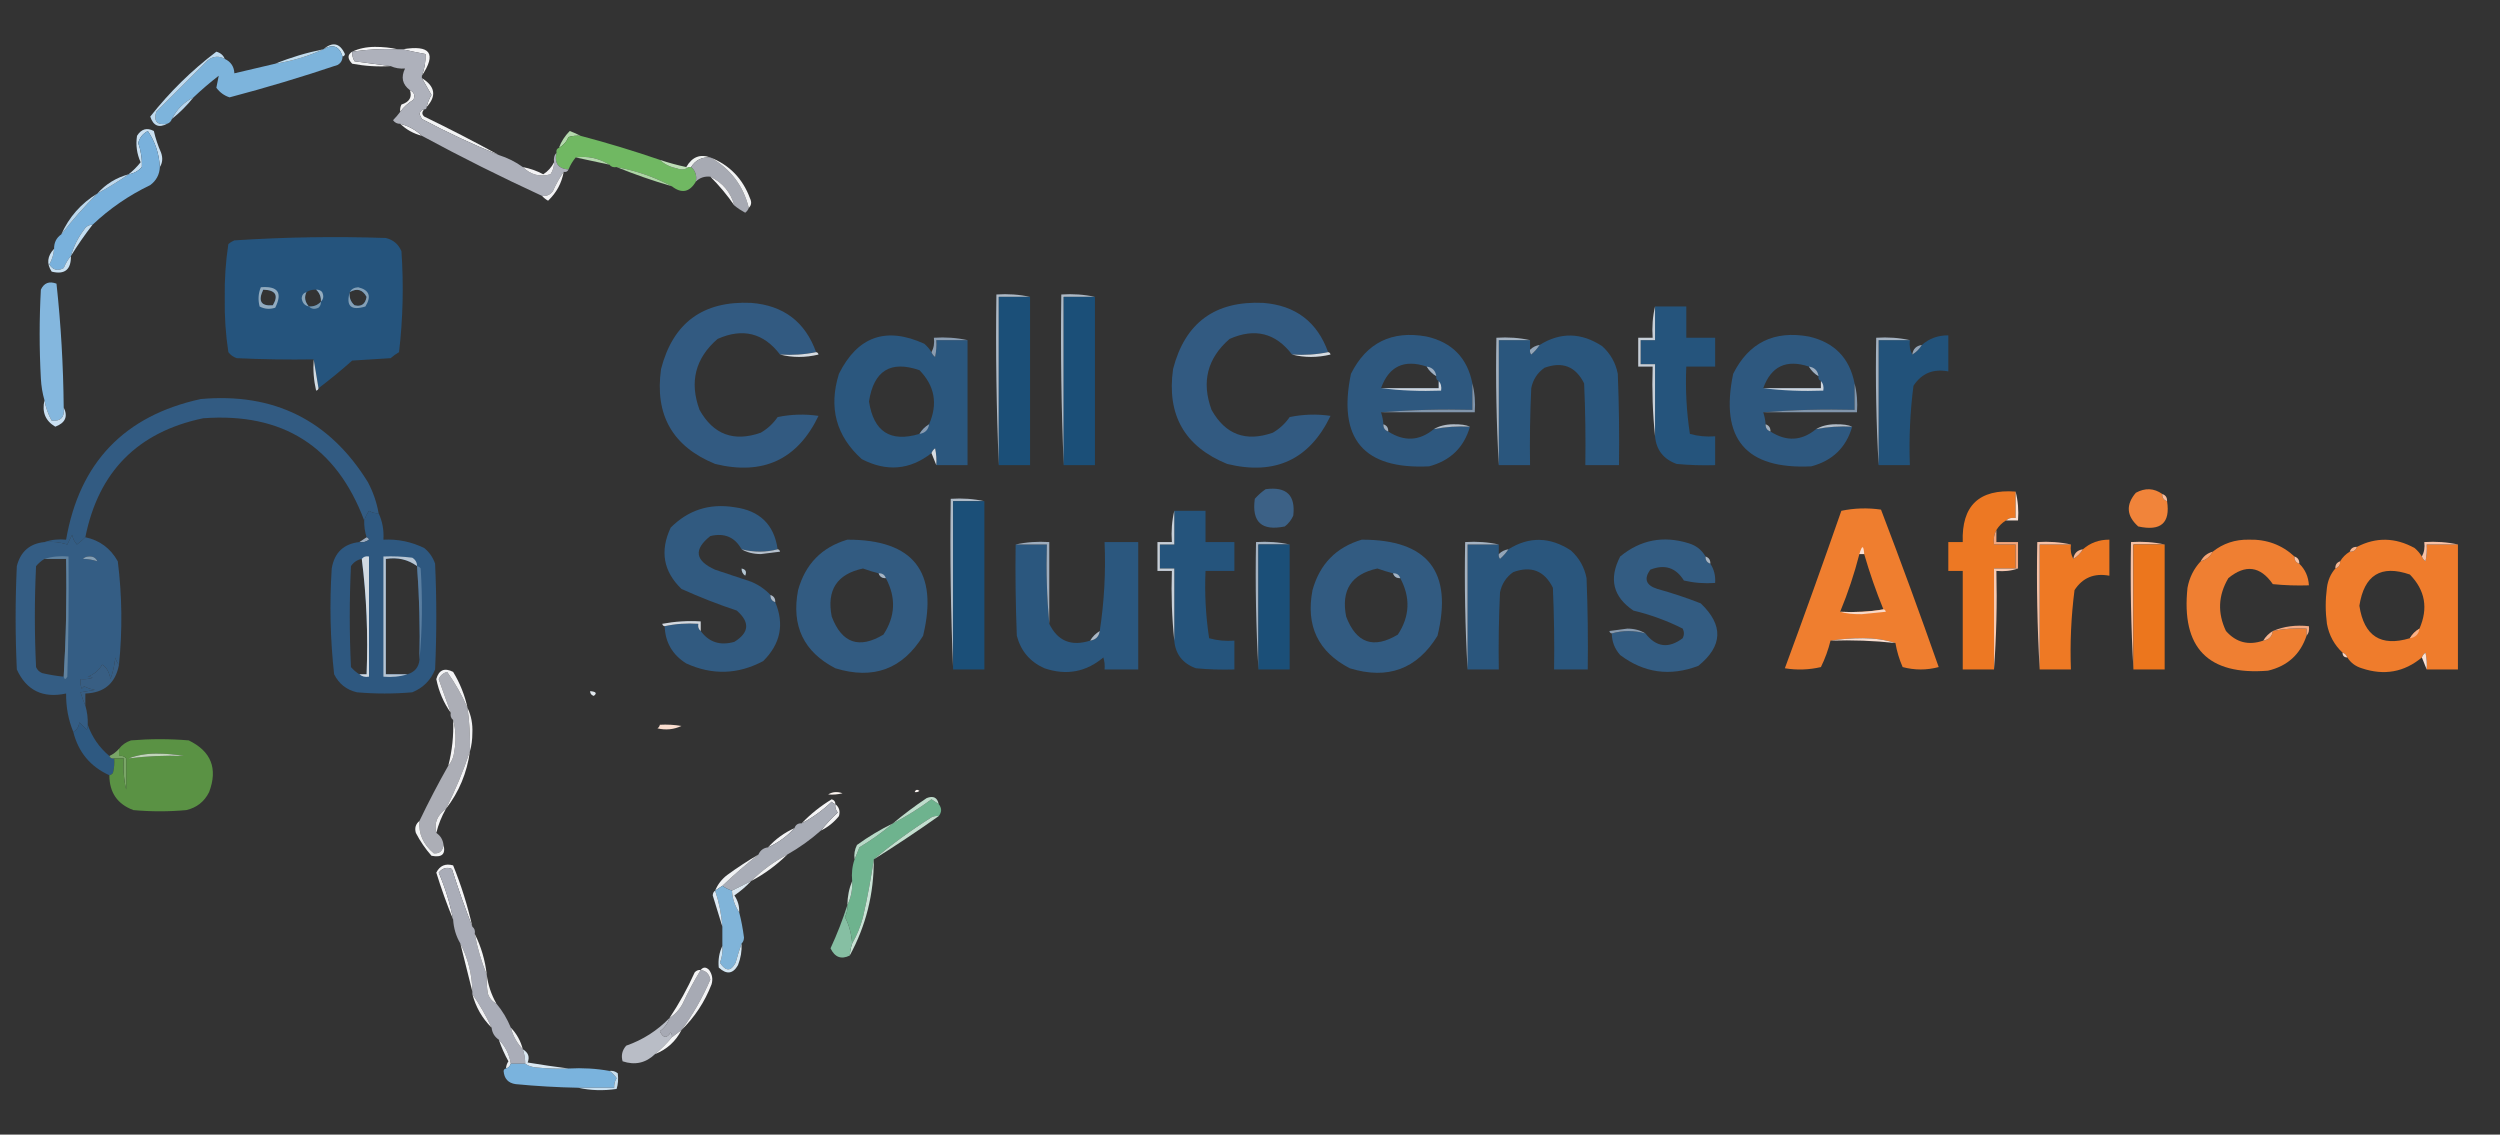 <?xml version="1.0" encoding="UTF-8"?>
<!DOCTYPE svg PUBLIC "-//W3C//DTD SVG 1.1//EN" "http://www.w3.org/Graphics/SVG/1.1/DTD/svg11.dtd">
<svg xmlns="http://www.w3.org/2000/svg" version="1.1" width="1040px" height="472px" style="shape-rendering:geometricPrecision; text-rendering:geometricPrecision; image-rendering:optimizeQuality; fill-rule:evenodd; clip-rule:evenodd" xmlns:xlink="http://www.w3.org/1999/xlink">
<rect width="100%" height="100%" fill="#333333" stroke="none"/>
<g><path style="opacity:1" fill="#d3e6f2" d="M 142.5,23.5 C 141.174,19.176 138.507,18.176 134.5,20.5C 138.408,17.227 141.408,17.894 143.5,22.5C 143.376,23.107 143.043,23.44 142.5,23.5 Z"/></g>
<g><path style="opacity:1" fill="#f6f6f7" d="M 165.5,20.5 C 159.077,20.209 152.744,20.542 146.5,21.5C 149.258,20.182 152.424,19.515 156,19.5C 159.352,19.502 162.518,19.835 165.5,20.5 Z"/></g>
<g><path style="opacity:1" fill="#7db4dc" d="M 142.5,23.5 C 142.489,25.017 141.823,26.184 140.5,27C 125.65,32.006 110.65,36.506 95.5,40.5C 93.272,39.781 91.439,38.448 90,36.5C 90.333,34.833 90.667,33.167 91,31.5C 87.333,34.336 83.833,37.336 80.5,40.5C 76.5,42.5 73.5,45.5 71.5,49.5C 71.167,50.5 70.5,51.167 69.5,51.5C 65.323,52.158 63.823,50.492 65,46.5C 72.167,39.333 79.333,32.167 86.5,25C 88.786,23.336 91.119,23.17 93.5,24.5C 96.044,25.708 97.377,27.708 97.5,30.5C 103.173,29.164 108.839,27.831 114.5,26.5C 121.535,25.412 128.201,23.412 134.5,20.5C 138.507,18.176 141.174,19.176 142.5,23.5 Z"/></g>
<g><path style="opacity:1" fill="#f5f5f6" d="M 167.5,20.5 C 179.01,18.579 181.677,22.246 175.5,31.5C 176.639,28.575 177.139,25.575 177,22.5C 173.73,21.868 170.563,21.201 167.5,20.5 Z"/></g>
<g><path style="opacity:1" fill="#c1dcee" d="M 134.5,20.5 C 128.201,23.412 121.535,25.412 114.5,26.5C 120.891,23.898 127.557,21.898 134.5,20.5 Z"/></g>
<g><path style="opacity:1" fill="#f2f3f4" d="M 146.5,21.5 C 146.421,22.93 146.754,24.264 147.5,25.5C 152.651,26.167 157.651,26.834 162.5,27.5C 157.125,27.828 151.792,27.495 146.5,26.5C 144.497,24.419 144.497,22.753 146.5,21.5 Z"/></g>
<g><path style="opacity:1" fill="#f3f4f5" d="M 175.5,32.5 C 181.025,35.891 181.691,39.891 177.5,44.5C 177.877,42.742 178.544,41.075 179.5,39.5C 178.111,37.132 176.778,34.799 175.5,32.5 Z"/></g>
<g><path style="opacity:1" fill="#c0dbef" d="M 93.5,24.5 C 91.119,23.17 88.786,23.336 86.5,25C 79.333,32.167 72.167,39.333 65,46.5C 63.823,50.492 65.323,52.158 69.5,51.5C 66.099,53.337 63.765,52.337 62.5,48.5C 70.519,38.314 79.686,29.314 90,21.5C 91.729,21.974 92.895,22.974 93.5,24.5 Z"/></g>
<g><path style="opacity:1" fill="#f4f4f5" d="M 170.5,37.5 C 172.273,38.314 172.773,39.648 172,41.5C 169.768,42.843 167.934,44.51 166.5,46.5C 166.351,45.448 166.517,44.448 167,43.5C 170.344,42.405 171.51,40.405 170.5,37.5 Z"/></g>
<g><path style="opacity:1" fill="#b9d7ee" d="M 80.5,40.5 C 77.833,43.833 74.833,46.833 71.5,49.5C 73.5,45.5 76.5,42.5 80.5,40.5 Z"/></g>
<g><path style="opacity:1" fill="#f3f4f6" d="M 166.5,51.5 C 169.992,52.41 172.992,54.076 175.5,56.5C 172.008,55.59 169.008,53.924 166.5,51.5 Z"/></g>
<g><path style="opacity:1" fill="#cae0f1" d="M 66.5,69.5 C 66.202,63.94 64.536,58.94 61.5,54.5C 59.404,55.592 58.071,57.259 57.5,59.5C 58.659,62.785 59.159,66.118 59,69.5C 57.512,71.16 55.679,72.16 53.5,72.5C 55.327,71.068 56.994,69.401 58.5,67.5C 56.91,63.964 56.41,60.297 57,56.5C 58.786,53.638 61.119,52.972 64,54.5C 64.714,57.594 65.714,60.594 67,63.5C 67.789,65.712 67.623,67.712 66.5,69.5 Z"/></g>
<g><path style="opacity:1" fill="#f3f4f5" d="M 176.5,45.5 C 175.438,46.575 175.438,47.575 176.5,48.5C 187.051,53.608 197.385,58.941 207.5,64.5C 196.625,60.064 185.958,55.064 175.5,49.5C 175.167,48.833 174.833,48.167 174.5,47.5C 174.747,46.287 175.414,45.62 176.5,45.5 Z"/></g>
<g><path style="opacity:1" fill="#b4daad" d="M 241.5,56.5 C 239.801,56.34 238.134,56.507 236.5,57C 235.672,58.992 234.339,60.492 232.5,61.5C 233.48,58.884 234.98,56.551 237,54.5C 238.622,55.099 240.122,55.766 241.5,56.5 Z"/></g>
<g><path style="opacity:1" fill="#70b862" d="M 241.5,56.5 C 252.619,59.429 263.619,62.762 274.5,66.5C 276.385,68.311 278.719,69.478 281.5,70C 283.387,70.78 285.054,70.613 286.5,69.5C 286.833,69.5 287.167,69.5 287.5,69.5C 289.28,70.99 289.946,72.99 289.5,75.5C 286.889,79.987 283.556,80.654 279.5,77.5C 272.363,73.675 264.697,71.008 256.5,69.5C 255.209,69.737 254.209,69.404 253.5,68.5C 249.064,65.784 244.398,64.784 239.5,65.5C 238.248,67.001 237.248,68.668 236.5,70.5C 232.2,70.185 230.533,67.851 231.5,63.5C 231.328,62.508 231.662,61.842 232.5,61.5C 234.339,60.492 235.672,58.992 236.5,57C 238.134,56.507 239.801,56.34 241.5,56.5 Z"/></g>
<g><path style="opacity:1" fill="#aeb1bb" d="M 165.5,20.5 C 166.167,20.5 166.833,20.5 167.5,20.5C 170.563,21.201 173.73,21.868 177,22.5C 177.139,25.575 176.639,28.575 175.5,31.5C 175.5,31.833 175.5,32.167 175.5,32.5C 176.778,34.799 178.111,37.132 179.5,39.5C 178.544,41.075 177.877,42.742 177.5,44.5C 177.5,45.167 177.167,45.5 176.5,45.5C 175.414,45.62 174.747,46.287 174.5,47.5C 174.833,48.167 175.167,48.833 175.5,49.5C 185.958,55.064 196.625,60.064 207.5,64.5C 211.151,65.659 214.485,67.326 217.5,69.5C 220.794,72.739 224.628,73.739 229,72.5C 230.009,70.975 230.509,69.308 230.5,67.5C 230.232,65.901 230.566,64.568 231.5,63.5C 230.533,67.851 232.2,70.185 236.5,70.5C 236.158,71.338 235.492,71.672 234.5,71.5C 232.774,73.942 231.274,76.609 230,79.5C 228.89,81.037 227.39,81.704 225.5,81.5C 208.558,73.696 191.891,65.362 175.5,56.5C 172.992,54.076 169.992,52.41 166.5,51.5C 165.244,51.539 164.244,51.039 163.5,50C 164.636,48.855 165.636,47.688 166.5,46.5C 167.934,44.51 169.768,42.843 172,41.5C 172.773,39.648 172.273,38.314 170.5,37.5C 167.38,35.122 166.713,32.122 168.5,28.5C 166.379,28.675 164.379,28.341 162.5,27.5C 157.651,26.834 152.651,26.167 147.5,25.5C 146.754,24.264 146.421,22.93 146.5,21.5C 152.744,20.542 159.077,20.209 165.5,20.5 Z"/></g>
<g><path style="opacity:1" fill="#b3d7ac" d="M 239.5,65.5 C 244.398,64.784 249.064,65.784 253.5,68.5C 248.833,67.5 244.167,66.5 239.5,65.5 Z"/></g>
<g><path style="opacity:1" fill="#eef1ef" d="M 295.5,65.5 C 291.981,65.259 289.315,66.593 287.5,69.5C 287.167,69.5 286.833,69.5 286.5,69.5C 286.167,69.5 285.833,69.5 285.5,69.5C 287.884,65.294 291.217,63.961 295.5,65.5 Z"/></g>
<g><path style="opacity:1" fill="#a7aab3" d="M 295.5,65.5 C 303.839,70.177 309.173,77.177 311.5,86.5C 311.217,87.289 310.717,87.956 310,88.5C 308.348,87.601 306.848,86.601 305.5,85.5C 303.96,79.964 300.627,75.964 295.5,73.5C 293.114,73.259 291.114,73.925 289.5,75.5C 289.946,72.99 289.28,70.99 287.5,69.5C 289.315,66.593 291.981,65.259 295.5,65.5 Z"/></g>
<g><path style="opacity:1" fill="#f2f3f4" d="M 295.5,65.5 C 303.452,68.621 308.952,74.287 312,82.5C 312.765,84.066 312.598,85.399 311.5,86.5C 309.173,77.177 303.839,70.177 295.5,65.5 Z"/></g>
<g><path style="opacity:1" fill="#bddeb6" d="M 274.5,66.5 C 278.11,67.703 281.777,68.703 285.5,69.5C 285.833,69.5 286.167,69.5 286.5,69.5C 285.054,70.613 283.387,70.78 281.5,70C 278.719,69.478 276.385,68.311 274.5,66.5 Z"/></g>
<g><path style="opacity:1" fill="#add5a5" d="M 256.5,69.5 C 264.697,71.008 272.363,73.675 279.5,77.5C 271.609,75.204 263.942,72.537 256.5,69.5 Z"/></g>
<g><path style="opacity:1" fill="#79b1dc" d="M 66.5,69.5 C 66.358,72.617 65.024,75.117 62.5,77C 53.602,81.275 45.602,86.775 38.5,93.5C 36.983,93.511 35.816,94.177 35,95.5C 32.454,98.86 30.621,102.526 29.5,106.5C 28.274,107.937 27.274,109.604 26.5,111.5C 24.081,112.895 22.081,112.395 20.5,110C 21.669,107.993 22.335,105.827 22.5,103.5C 22.461,100.911 23.461,98.911 25.5,97.5C 30.099,91.562 35.099,85.895 40.5,80.5C 45.009,78.081 49.342,75.414 53.5,72.5C 55.679,72.16 57.512,71.16 59,69.5C 59.159,66.118 58.659,62.785 57.5,59.5C 58.071,57.259 59.404,55.592 61.5,54.5C 64.536,58.94 66.202,63.94 66.5,69.5 Z"/></g>
<g><path style="opacity:1" fill="#f3f3f5" d="M 230.5,67.5 C 230.509,69.308 230.009,70.975 229,72.5C 224.628,73.739 220.794,72.739 217.5,69.5C 220.462,70.061 223.295,71.061 226,72.5C 227.962,71.239 229.462,69.572 230.5,67.5 Z"/></g>
<g><path style="opacity:1" fill="#f3f3f5" d="M 295.5,73.5 C 300.627,75.964 303.96,79.964 305.5,85.5C 302.573,81.233 299.24,77.233 295.5,73.5 Z"/></g>
<g><path style="opacity:1" fill="#bfd9ed" d="M 53.5,72.5 C 49.342,75.414 45.009,78.081 40.5,80.5C 43.988,76.583 48.321,73.917 53.5,72.5 Z"/></g>
<g><path style="opacity:1" fill="#f2f2f4" d="M 234.5,71.5 C 233.649,76.201 231.482,80.201 228,83.5C 227.005,82.934 226.172,82.267 225.5,81.5C 227.39,81.704 228.89,81.037 230,79.5C 231.274,76.609 232.774,73.942 234.5,71.5 Z"/></g>
<g><path style="opacity:1" fill="#bbd8ed" d="M 40.5,80.5 C 35.099,85.895 30.099,91.562 25.5,97.5C 28.727,90.273 33.727,84.606 40.5,80.5 Z"/></g>
<g><path style="opacity:1" fill="#25547d" d="M 132.5,161.5 C 131.833,157.5 131.167,153.5 130.5,149.5C 119.828,149.667 109.161,149.5 98.5,149C 97.069,148.535 95.903,147.701 95,146.5C 93.866,139.1 93.366,131.6 93.5,124C 93.366,116.4 93.866,108.9 95,101.5C 95.75,100.874 96.584,100.374 97.5,100C 118.485,98.622 139.485,98.288 160.5,99C 163.573,99.739 165.74,101.572 167,104.5C 167.964,118.594 167.631,132.594 166,146.5C 164.745,147.211 163.579,148.044 162.5,149C 157.167,149.333 151.833,149.667 146.5,150C 141.96,154.046 137.293,157.879 132.5,161.5 Z M 109.5,120.5 C 114.651,120.654 115.984,122.82 113.5,127C 108.57,127.427 107.237,125.26 109.5,120.5 Z M 131.5,120.5 C 132.942,121.82 133.608,123.486 133.5,125.5C 132.18,126.942 130.514,127.608 128.5,127.5C 126.81,125.577 126.477,123.577 127.5,121.5C 128.708,120.766 130.041,120.433 131.5,120.5 Z M 145.5,121.5 C 148.542,119.785 150.875,120.452 152.5,123.5C 151.988,126.532 150.322,127.699 147.5,127C 145.845,125.556 145.178,123.722 145.5,121.5 Z"/></g>
<g><path style="opacity:1" fill="#c3ddf0" d="M 38.5,93.5 C 35.241,97.696 32.241,102.03 29.5,106.5C 30.621,102.526 32.454,98.86 35,95.5C 35.816,94.177 36.983,93.511 38.5,93.5 Z"/></g>
<g><path style="opacity:1" fill="#c9e1f2" d="M 22.5,103.5 C 22.335,105.827 21.669,107.993 20.5,110C 22.081,112.395 24.081,112.895 26.5,111.5C 27.274,109.604 28.274,107.937 29.5,106.5C 29.597,112.173 26.93,114.339 21.5,113C 19.305,109.687 19.639,106.521 22.5,103.5 Z"/></g>
<g><path style="opacity:1" fill="#92abbf" d="M 108.5,119.5 C 115.61,118.904 117.61,121.737 114.5,128C 112.231,128.758 110.064,128.591 108,127.5C 107.278,124.739 107.445,122.073 108.5,119.5 Z M 109.5,120.5 C 107.237,125.26 108.57,127.427 113.5,127C 115.984,122.82 114.651,120.654 109.5,120.5 Z"/></g>
<g><path style="opacity:1" fill="#94acbf" d="M 131.5,120.5 C 132.496,120.414 133.329,120.748 134,121.5C 134.765,123.066 134.598,124.399 133.5,125.5C 133.608,123.486 132.942,121.82 131.5,120.5 Z"/></g>
<g><path style="opacity:1" fill="#aebac7" d="M 428.5,123.5 C 424.167,123.5 419.833,123.5 415.5,123.5C 415.5,146.833 415.5,170.167 415.5,193.5C 414.502,170.006 414.169,146.339 414.5,122.5C 419.363,122.181 424.03,122.514 428.5,123.5 Z"/></g>
<g><path style="opacity:1" fill="#1b4f78" d="M 428.5,123.5 C 428.5,146.833 428.5,170.167 428.5,193.5C 424.167,193.5 419.833,193.5 415.5,193.5C 415.5,170.167 415.5,146.833 415.5,123.5C 419.833,123.5 424.167,123.5 428.5,123.5 Z"/></g>
<g><path style="opacity:1" fill="#aebac7" d="M 455.5,123.5 C 451.167,123.5 446.833,123.5 442.5,123.5C 442.5,146.833 442.5,170.167 442.5,193.5C 441.502,170.006 441.169,146.339 441.5,122.5C 446.363,122.181 451.03,122.514 455.5,123.5 Z"/></g>
<g><path style="opacity:1" fill="#1b4f78" d="M 455.5,123.5 C 455.5,146.833 455.5,170.167 455.5,193.5C 451.167,193.5 446.833,193.5 442.5,193.5C 442.5,170.167 442.5,146.833 442.5,123.5C 446.833,123.5 451.167,123.5 455.5,123.5 Z"/></g>
<g><path style="opacity:1" fill="#89a5ba" d="M 127.5,121.5 C 126.477,123.577 126.81,125.577 128.5,127.5C 126.707,127.116 125.707,125.95 125.5,124C 125.639,122.699 126.305,121.866 127.5,121.5 Z"/></g>
<g><path style="opacity:1" fill="#325a81" d="M 339.5,146.5 C 334.695,147.487 329.695,147.821 324.5,147.5C 317.666,138.507 309,136.341 298.5,141C 289.239,149.034 286.739,158.868 291,170.5C 296.751,180.784 305.251,183.951 316.5,180C 319.311,178.356 321.644,176.19 323.5,173.5C 329.137,172.337 334.804,172.17 340.5,173C 331.757,191.2 317.424,197.867 297.5,193C 279.796,185.769 272.296,172.602 275,153.5C 279.982,134.245 292.482,125.079 312.5,126C 325.963,127.055 334.963,133.888 339.5,146.5 Z"/></g>
<g><path style="opacity:1" fill="#325a81" d="M 552.5,146.5 C 547.695,147.487 542.695,147.821 537.5,147.5C 530.666,138.507 522,136.341 511.5,141C 502.239,149.034 499.739,158.868 504,170.5C 509.751,180.784 518.251,183.951 529.5,180C 532.311,178.356 534.644,176.19 536.5,173.5C 542.137,172.337 547.804,172.17 553.5,173C 544.757,191.2 530.424,197.867 510.5,193C 492.796,185.769 485.296,172.602 488,153.5C 492.982,134.245 505.482,125.079 525.5,126C 538.963,127.055 547.963,133.888 552.5,146.5 Z"/></g>
<g><path style="opacity:1" fill="#7696ae" d="M 133.5,125.5 C 133.586,126.496 133.252,127.329 132.5,128C 130.934,128.765 129.601,128.598 128.5,127.5C 130.514,127.608 132.18,126.942 133.5,125.5 Z"/></g>
<g><path style="opacity:1" fill="#84a0b7" d="M 145.5,121.5 C 146.152,120.275 147.319,119.608 149,119.5C 153.625,120.619 154.625,123.286 152,127.5C 145.993,129.323 143.826,127.323 145.5,121.5 Z M 145.5,121.5 C 145.178,123.722 145.845,125.556 147.5,127C 150.322,127.699 151.988,126.532 152.5,123.5C 150.875,120.452 148.542,119.785 145.5,121.5 Z"/></g>
<g><path style="opacity:1" fill="#25547c" d="M 688.5,127.5 C 692.833,127.5 697.167,127.5 701.5,127.5C 701.5,131.833 701.5,136.167 701.5,140.5C 705.5,140.5 709.5,140.5 713.5,140.5C 713.5,144.5 713.5,148.5 713.5,152.5C 709.5,152.5 705.5,152.5 701.5,152.5C 701.083,161.915 701.583,171.248 703,180.5C 706.394,181.456 709.894,181.789 713.5,181.5C 713.5,185.5 713.5,189.5 713.5,193.5C 708.156,193.666 702.823,193.499 697.5,193C 692.011,191.021 689.011,187.188 688.5,181.5C 688.5,171.5 688.5,161.5 688.5,151.5C 686.5,151.5 684.5,151.5 682.5,151.5C 682.5,148.167 682.5,144.833 682.5,141.5C 684.5,141.5 686.5,141.5 688.5,141.5C 688.5,136.833 688.5,132.167 688.5,127.5 Z"/></g>
<g><path style="opacity:1" fill="#2b577e" d="M 387.5,146.5 C 387.783,147.289 388.283,147.956 389,148.5C 389.497,146.19 389.663,143.857 389.5,141.5C 393.833,141.5 398.167,141.5 402.5,141.5C 402.5,158.833 402.5,176.167 402.5,193.5C 398.167,193.5 393.833,193.5 389.5,193.5C 389.663,191.143 389.497,188.81 389,186.5C 388.283,187.044 387.783,187.711 387.5,188.5C 378.518,195.513 368.851,196.346 358.5,191C 347.792,181.345 344.625,169.511 349,155.5C 356.768,139.93 368.602,135.763 384.5,143C 385.71,144.039 386.71,145.206 387.5,146.5 Z M 386.5,176.5 C 384.833,177.5 383.5,178.833 382.5,180.5C 370.429,184.122 363.429,179.622 361.5,167C 363.484,154.186 370.484,149.852 382.5,154C 388.872,160.529 390.205,168.029 386.5,176.5 Z"/></g>
<g><path style="opacity:1" fill="#8b9db1" d="M 402.5,141.5 C 398.167,141.5 393.833,141.5 389.5,141.5C 389.663,143.857 389.497,146.19 389,148.5C 388.283,147.956 387.783,147.289 387.5,146.5C 388.461,144.735 388.795,142.735 388.5,140.5C 393.363,140.181 398.03,140.514 402.5,141.5 Z"/></g>
<g><path style="opacity:1" fill="#2e587f" d="M 612.5,159.5 C 612.5,163.167 612.5,166.833 612.5,170.5C 599.656,170.171 586.989,170.505 574.5,171.5C 575.038,173.117 575.371,174.784 575.5,176.5C 575.427,178.027 576.094,179.027 577.5,179.5C 584.16,183.793 590.494,183.46 596.5,178.5C 601.405,177.555 606.405,177.221 611.5,177.5C 609.017,186.148 603.351,191.648 594.5,194C 567.218,195.331 556.385,182.498 562,155.5C 568.502,142.538 579.002,137.372 593.5,140C 604.095,142.428 610.429,148.928 612.5,159.5 Z M 593.5,152.5 C 594.5,154.167 595.833,155.5 597.5,156.5C 597.328,157.492 597.662,158.158 598.5,158.5C 598.5,159.5 598.5,160.5 598.5,161.5C 590.5,161.5 582.5,161.5 574.5,161.5C 577.777,152.364 584.11,149.364 593.5,152.5 Z"/></g>
<g><path style="opacity:1" fill="#2a567d" d="M 623.5,193.5 C 623.5,176.167 623.5,158.833 623.5,141.5C 627.833,141.5 632.167,141.5 636.5,141.5C 636.5,142.833 636.5,144.167 636.5,145.5C 636.369,146.239 636.536,146.906 637,147.5C 638.376,146.295 639.542,144.962 640.5,143.5C 649.116,138.117 657.782,138.284 666.5,144C 669.944,147.111 672.111,150.944 673,155.5C 673.5,168.162 673.667,180.829 673.5,193.5C 668.833,193.5 664.167,193.5 659.5,193.5C 659.667,182.162 659.5,170.828 659,159.5C 655.489,152.438 649.989,150.272 642.5,153C 639.533,155.1 637.7,157.934 637,161.5C 636.5,172.161 636.333,182.828 636.5,193.5C 632.167,193.5 627.833,193.5 623.5,193.5 Z"/></g>
<g><path style="opacity:1" fill="#2e587f" d="M 771.5,159.5 C 771.5,163.167 771.5,166.833 771.5,170.5C 758.656,170.171 745.989,170.505 733.5,171.5C 734.038,173.117 734.371,174.784 734.5,176.5C 734.427,178.027 735.094,179.027 736.5,179.5C 743.16,183.793 749.494,183.46 755.5,178.5C 760.405,177.555 765.405,177.221 770.5,177.5C 768.017,186.148 762.351,191.648 753.5,194C 726.218,195.331 715.385,182.498 721,155.5C 727.502,142.538 738.002,137.372 752.5,140C 763.095,142.428 769.429,148.928 771.5,159.5 Z M 752.5,152.5 C 753.5,154.167 754.833,155.5 756.5,156.5C 756.328,157.492 756.662,158.158 757.5,158.5C 757.5,159.5 757.5,160.5 757.5,161.5C 749.5,161.5 741.5,161.5 733.5,161.5C 736.777,152.364 743.11,149.364 752.5,152.5 Z"/></g>
<g><path style="opacity:1" fill="#22527a" d="M 781.5,193.5 C 781.5,176.167 781.5,158.833 781.5,141.5C 785.833,141.5 790.167,141.5 794.5,141.5C 794.205,143.735 794.539,145.735 795.5,147.5C 797.167,146.5 798.5,145.167 799.5,143.5C 802.547,140.81 806.213,139.476 810.5,139.5C 810.5,144.5 810.5,149.5 810.5,154.5C 804.199,153.314 799.366,155.314 796,160.5C 794.594,171.436 794.094,182.436 794.5,193.5C 790.167,193.5 785.833,193.5 781.5,193.5 Z"/></g>
<g><path style="opacity:1" fill="#a4b2c1" d="M 636.5,141.5 C 632.167,141.5 627.833,141.5 623.5,141.5C 623.5,158.833 623.5,176.167 623.5,193.5C 622.503,176.008 622.17,158.341 622.5,140.5C 627.363,140.181 632.03,140.514 636.5,141.5 Z"/></g>
<g><path style="opacity:1" fill="#a4b2c1" d="M 794.5,141.5 C 790.167,141.5 785.833,141.5 781.5,141.5C 781.5,158.833 781.5,176.167 781.5,193.5C 780.503,176.008 780.17,158.341 780.5,140.5C 785.363,140.181 790.03,140.514 794.5,141.5 Z"/></g>
<g><path style="opacity:1" fill="#84b7de" d="M 26.5,169.5 C 26.986,173.509 25.32,175.342 21.5,175C 20.003,172.286 19.003,169.453 18.5,166.5C 17.68,163.695 17.18,160.695 17,157.5C 16.333,145.167 16.333,132.833 17,120.5C 18.305,117.694 20.472,116.86 23.5,118C 25.342,134.936 26.342,152.103 26.5,169.5 Z"/></g>
<g><path style="opacity:1" fill="#93a5b8" d="M 640.5,143.5 C 639.542,144.962 638.376,146.295 637,147.5C 636.536,146.906 636.369,146.239 636.5,145.5C 637.605,144.4 638.938,143.733 640.5,143.5 Z"/></g>
<g><path style="opacity:1" fill="#93a4b7" d="M 799.5,143.5 C 798.5,145.167 797.167,146.5 795.5,147.5C 795.833,145.167 797.167,143.833 799.5,143.5 Z"/></g>
<g><path style="opacity:1" fill="#d6dce2" d="M 339.5,146.5 C 340.043,146.56 340.376,146.893 340.5,147.5C 335.014,148.815 329.68,148.815 324.5,147.5C 329.695,147.821 334.695,147.487 339.5,146.5 Z"/></g>
<g><path style="opacity:1" fill="#d6dce2" d="M 552.5,146.5 C 553.043,146.56 553.376,146.893 553.5,147.5C 548.014,148.815 542.68,148.815 537.5,147.5C 542.695,147.821 547.695,147.487 552.5,146.5 Z"/></g>
<g><path style="opacity:1" fill="#a0afc0" d="M 593.5,152.5 C 595.833,152.833 597.167,154.167 597.5,156.5C 595.833,155.5 594.5,154.167 593.5,152.5 Z"/></g>
<g><path style="opacity:1" fill="#c7cfd8" d="M 688.5,127.5 C 688.5,132.167 688.5,136.833 688.5,141.5C 686.5,141.5 684.5,141.5 682.5,141.5C 682.5,144.833 682.5,148.167 682.5,151.5C 684.5,151.5 686.5,151.5 688.5,151.5C 688.5,161.5 688.5,171.5 688.5,181.5C 687.506,172.014 687.173,162.348 687.5,152.5C 685.5,152.5 683.5,152.5 681.5,152.5C 681.5,148.5 681.5,144.5 681.5,140.5C 683.5,140.5 685.5,140.5 687.5,140.5C 687.182,135.968 687.515,131.634 688.5,127.5 Z"/></g>
<g><path style="opacity:1" fill="#a0afc0" d="M 752.5,152.5 C 754.833,152.833 756.167,154.167 756.5,156.5C 754.833,155.5 753.5,154.167 752.5,152.5 Z"/></g>
<g><path style="opacity:1" fill="#d1dbe3" d="M 130.5,149.5 C 131.167,153.5 131.833,157.5 132.5,161.5C 132.44,162.043 132.107,162.376 131.5,162.5C 130.508,158.217 130.174,153.884 130.5,149.5 Z"/></g>
<g><path style="opacity:1" fill="#ced5dd" d="M 598.5,158.5 C 599.434,159.568 599.768,160.901 599.5,162.5C 590.983,162.826 582.65,162.493 574.5,161.5C 582.5,161.5 590.5,161.5 598.5,161.5C 598.5,160.5 598.5,159.5 598.5,158.5 Z"/></g>
<g><path style="opacity:1" fill="#ced5dd" d="M 757.5,158.5 C 758.434,159.568 758.768,160.901 758.5,162.5C 749.983,162.826 741.65,162.493 733.5,161.5C 741.5,161.5 749.5,161.5 757.5,161.5C 757.5,160.5 757.5,159.5 757.5,158.5 Z"/></g>
<g><path style="opacity:1" fill="#8195ab" d="M 612.5,159.5 C 613.483,163.298 613.817,167.298 613.5,171.5C 600.5,171.5 587.5,171.5 574.5,171.5C 586.989,170.505 599.656,170.171 612.5,170.5C 612.5,166.833 612.5,163.167 612.5,159.5 Z"/></g>
<g><path style="opacity:1" fill="#8195ab" d="M 771.5,159.5 C 772.483,163.298 772.817,167.298 772.5,171.5C 759.5,171.5 746.5,171.5 733.5,171.5C 745.989,170.505 758.656,170.171 771.5,170.5C 771.5,166.833 771.5,163.167 771.5,159.5 Z"/></g>
<g><path style="opacity:1" fill="#cae0f2" d="M 18.5,166.5 C 19.003,169.453 20.003,172.286 21.5,175C 25.32,175.342 26.986,173.509 26.5,169.5C 28.354,173.267 27.187,175.933 23,177.5C 18.872,175.085 17.372,171.419 18.5,166.5 Z"/></g>
<g><path style="opacity:1" fill="#b2bdc9" d="M 611.5,177.5 C 606.405,177.221 601.405,177.555 596.5,178.5C 598.743,177.188 601.41,176.522 604.5,176.5C 607.613,176.44 609.946,176.773 611.5,177.5 Z"/></g>
<g><path style="opacity:1" fill="#b2bdc9" d="M 770.5,177.5 C 765.405,177.221 760.405,177.555 755.5,178.5C 757.743,177.188 760.41,176.522 763.5,176.5C 766.613,176.44 768.946,176.773 770.5,177.5 Z"/></g>
<g><path style="opacity:1" fill="#325b82" d="M 157.5,213.5 C 156.07,213.579 154.736,213.246 153.5,212.5C 152.638,213.766 151.971,215.099 151.5,216.5C 139.93,185.699 117.597,171.532 84.5,174C 57.288,179.713 40.954,196.213 35.5,223.5C 34.322,224.662 33.155,225.662 32,226.5C 30.956,225.377 30.29,224.044 30,222.5C 29.333,223.833 28.667,225.167 28,226.5C 24.943,225.549 21.777,225.216 18.5,225.5C 21.287,224.523 24.287,224.19 27.5,224.5C 33.05,192.45 51.717,172.95 83.5,166C 113.904,163.285 137.07,174.785 153,200.5C 155.207,204.624 156.707,208.957 157.5,213.5 Z"/></g>
<g><path style="opacity:1" fill="#889bb1" d="M 386.5,176.5 C 386.167,178.833 384.833,180.167 382.5,180.5C 383.5,178.833 384.833,177.5 386.5,176.5 Z"/></g>
<g><path style="opacity:1" fill="#a0afbf" d="M 575.5,176.5 C 576.906,176.973 577.573,177.973 577.5,179.5C 576.094,179.027 575.427,178.027 575.5,176.5 Z"/></g>
<g><path style="opacity:1" fill="#a0afbf" d="M 734.5,176.5 C 735.906,176.973 736.573,177.973 736.5,179.5C 735.094,179.027 734.427,178.027 734.5,176.5 Z"/></g>
<g><path style="opacity:1" fill="#d6dce2" d="M 389.5,193.5 C 388.833,191.833 388.167,190.167 387.5,188.5C 387.783,187.711 388.283,187.044 389,186.5C 389.497,188.81 389.663,191.143 389.5,193.5 Z"/></g>
<g><path style="opacity:1" fill="#3c6186" d="M 526.5,203.5 C 535.161,202.329 538.994,205.996 538,214.5C 537.215,216.286 536.049,217.786 534.5,219C 524.836,221.001 520.67,217.167 522,207.5C 523.397,205.93 524.897,204.596 526.5,203.5 Z"/></g>
<g><path style="opacity:1" fill="#ed7823" d="M 838.5,204.5 C 838.5,208.167 838.5,211.833 838.5,215.5C 836.901,215.232 835.568,215.566 834.5,216.5C 832.833,217.5 831.5,218.833 830.5,220.5C 829.539,222.265 829.205,224.265 829.5,226.5C 832.5,226.5 835.5,226.5 838.5,226.5C 838.5,229.833 838.5,233.167 838.5,236.5C 835.5,236.5 832.5,236.5 829.5,236.5C 829.5,250.5 829.5,264.5 829.5,278.5C 825.167,278.5 820.833,278.5 816.5,278.5C 816.5,264.833 816.5,251.167 816.5,237.5C 814.5,237.5 812.5,237.5 810.5,237.5C 810.5,233.5 810.5,229.5 810.5,225.5C 812.5,225.5 814.5,225.5 816.5,225.5C 815.969,210.366 823.302,203.366 838.5,204.5 Z"/></g>
<g><path style="opacity:1" fill="#fae0d3" d="M 838.5,204.5 C 839.483,208.298 839.817,212.298 839.5,216.5C 837.833,216.5 836.167,216.5 834.5,216.5C 835.568,215.566 836.901,215.232 838.5,215.5C 838.5,211.833 838.5,208.167 838.5,204.5 Z"/></g>
<g><path style="opacity:1" fill="#f1843a" d="M 899.5,205.5 C 899.427,207.027 900.094,208.027 901.5,208.5C 902.911,217.575 898.911,221.075 889.5,219C 884.619,214.625 884.285,209.958 888.5,205C 892.394,202.875 896.061,203.042 899.5,205.5 Z"/></g>
<g><path style="opacity:1" fill="#f9bd9d" d="M 899.5,205.5 C 900.906,205.973 901.573,206.973 901.5,208.5C 900.094,208.027 899.427,207.027 899.5,205.5 Z"/></g>
<g><path style="opacity:1" fill="#aebac7" d="M 409.5,208.5 C 405.167,208.5 400.833,208.5 396.5,208.5C 396.5,231.833 396.5,255.167 396.5,278.5C 395.502,255.006 395.169,231.339 395.5,207.5C 400.363,207.181 405.03,207.514 409.5,208.5 Z"/></g>
<g><path style="opacity:1" fill="#1b4f78" d="M 409.5,208.5 C 409.5,231.833 409.5,255.167 409.5,278.5C 405.167,278.5 400.833,278.5 396.5,278.5C 396.5,255.167 396.5,231.833 396.5,208.5C 400.833,208.5 405.167,208.5 409.5,208.5 Z"/></g>
<g><path style="opacity:1" fill="#315a80" d="M 323.5,228.5 C 318.6,229.8 313.6,229.8 308.5,228.5C 305.671,223.425 301.338,221.592 295.5,223C 288.454,228.575 289.12,233.242 297.5,237C 302.5,238.667 307.5,240.333 312.5,242C 315.621,243.306 318.287,245.14 320.5,247.5C 320.427,249.027 321.094,250.027 322.5,250.5C 326.36,259.684 324.693,267.85 317.5,275C 307.019,280.6 296.352,280.934 285.5,276C 279.744,272.416 276.744,267.249 276.5,260.5C 280.97,259.514 285.637,259.181 290.5,259.5C 290.263,260.791 290.596,261.791 291.5,262.5C 294.944,267.191 299.61,268.691 305.5,267C 311.703,263.171 312.036,258.838 306.5,254C 298.687,251.395 291.02,248.395 283.5,245C 275.952,237.726 274.452,229.226 279,219.5C 286.313,212.163 295.146,209.33 305.5,211C 316.035,212.37 322.035,218.203 323.5,228.5 Z"/></g>
<g><path style="opacity:1" fill="#ef7e2f" d="M 788.5,267.5 C 784.386,266.174 779.886,265.507 775,265.5C 770.32,265.501 765.82,265.834 761.5,266.5C 760.568,270.296 759.234,273.963 757.5,277.5C 752.533,278.662 747.533,278.829 742.5,278C 750.525,256.259 758.359,234.426 766,212.5C 771.416,211.361 776.916,211.194 782.5,212C 790.79,233.702 798.79,255.535 806.5,277.5C 801.5,278.833 796.5,278.833 791.5,277.5C 790.091,274.273 789.091,270.94 788.5,267.5 Z M 773.5,230.5 C 774.167,230.5 774.833,230.5 775.5,230.5C 777.796,238.391 780.463,246.058 783.5,253.5C 777.69,254.49 771.69,254.823 765.5,254.5C 768.73,246.703 771.397,238.703 773.5,230.5 Z"/></g>
<g><path style="opacity:1" fill="#25547c" d="M 488.5,212.5 C 492.833,212.5 497.167,212.5 501.5,212.5C 501.5,216.833 501.5,221.167 501.5,225.5C 505.5,225.5 509.5,225.5 513.5,225.5C 513.5,229.5 513.5,233.5 513.5,237.5C 509.5,237.5 505.5,237.5 501.5,237.5C 501.083,246.915 501.583,256.248 503,265.5C 506.394,266.456 509.894,266.789 513.5,266.5C 513.5,270.5 513.5,274.5 513.5,278.5C 508.156,278.666 502.823,278.499 497.5,278C 492.011,276.021 489.011,272.188 488.5,266.5C 488.5,256.5 488.5,246.5 488.5,236.5C 486.5,236.5 484.5,236.5 482.5,236.5C 482.5,233.167 482.5,229.833 482.5,226.5C 484.5,226.5 486.5,226.5 488.5,226.5C 488.5,221.833 488.5,217.167 488.5,212.5 Z"/></g>
<g><path style="opacity:1" fill="#99abbf" d="M 152.5,223.5 C 153.043,223.56 153.376,223.893 153.5,224.5C 152.311,225.429 150.978,225.762 149.5,225.5C 150.5,224.833 151.5,224.167 152.5,223.5 Z"/></g>
<g><path style="opacity:1" fill="#325b81" d="M 352.5,224.5 C 379.973,224.473 390.473,237.806 384,264.5C 375.475,278.355 363.309,282.855 347.5,278C 334.317,271.167 329.15,260.334 332,245.5C 335.007,234.66 341.841,227.66 352.5,224.5 Z M 365.5,238.5 C 365.973,239.906 366.973,240.573 368.5,240.5C 372.829,248.568 372.496,256.402 367.5,264C 357.37,270.068 350.203,267.568 346,256.5C 343.836,245.476 348.169,238.81 359,236.5C 361.154,237.274 363.321,237.941 365.5,238.5 Z"/></g>
<g><path style="opacity:1" fill="#325b81" d="M 566.5,224.5 C 593.973,224.473 604.473,237.806 598,264.5C 589.475,278.355 577.309,282.855 561.5,278C 548.317,271.167 543.15,260.334 546,245.5C 549.007,234.66 555.841,227.66 566.5,224.5 Z M 579.5,238.5 C 579.973,239.906 580.973,240.573 582.5,240.5C 586.829,248.568 586.496,256.402 581.5,264C 571.37,270.068 564.203,267.568 560,256.5C 557.836,245.476 562.169,238.81 573,236.5C 575.154,237.274 577.321,237.941 579.5,238.5 Z"/></g>
<g><path style="opacity:1" fill="#2a567d" d="M 610.5,278.5 C 610.5,261.167 610.5,243.833 610.5,226.5C 614.833,226.5 619.167,226.5 623.5,226.5C 623.5,227.833 623.5,229.167 623.5,230.5C 623.369,231.239 623.536,231.906 624,232.5C 625.376,231.295 626.542,229.962 627.5,228.5C 636.116,223.117 644.782,223.284 653.5,229C 656.944,232.111 659.111,235.944 660,240.5C 660.5,253.162 660.667,265.829 660.5,278.5C 655.833,278.5 651.167,278.5 646.5,278.5C 646.667,267.162 646.5,255.828 646,244.5C 642.489,237.438 636.989,235.272 629.5,238C 626.533,240.1 624.7,242.934 624,246.5C 623.5,257.161 623.333,267.828 623.5,278.5C 619.167,278.5 614.833,278.5 610.5,278.5 Z"/></g>
<g><path style="opacity:1" fill="#335c82" d="M 709.5,231.5 C 709.427,233.027 710.094,234.027 711.5,234.5C 713.04,236.838 713.706,239.505 713.5,242.5C 709.116,242.826 704.783,242.492 700.5,241.5C 697.159,236.109 692.492,234.609 686.5,237C 683.747,240.854 684.747,243.521 689.5,245C 695.608,246.693 701.608,248.693 707.5,251C 717.031,260.072 716.698,268.738 706.5,277C 694.739,281.463 683.906,279.963 674,272.5C 671.713,269.928 670.547,266.928 670.5,263.5C 675.066,262.203 679.733,262.203 684.5,263.5C 688.966,269.257 694.133,269.923 700,265.5C 700.667,264.167 700.667,262.833 700,261.5C 693.513,258.225 686.679,255.725 679.5,254C 671.024,248.284 669.191,240.784 674,231.5C 682.431,224.554 691.931,222.72 702.5,226C 705.595,226.935 707.929,228.769 709.5,231.5 Z"/></g>
<g><path style="opacity:1" fill="#f3a67d" d="M 830.5,220.5 C 830.5,222.167 830.5,223.833 830.5,225.5C 833.5,225.5 836.5,225.5 839.5,225.5C 839.5,229.167 839.5,232.833 839.5,236.5C 839.167,236.5 838.833,236.5 838.5,236.5C 838.5,233.167 838.5,229.833 838.5,226.5C 835.5,226.5 832.5,226.5 829.5,226.5C 829.205,224.265 829.539,222.265 830.5,220.5 Z"/></g>
<g><path style="opacity:1" fill="#ee7924" d="M 848.5,278.5 C 848.5,261.167 848.5,243.833 848.5,226.5C 852.833,226.5 857.167,226.5 861.5,226.5C 861.205,228.735 861.539,230.735 862.5,232.5C 864.167,231.5 865.5,230.167 866.5,228.5C 869.547,225.81 873.213,224.476 877.5,224.5C 877.5,229.5 877.5,234.5 877.5,239.5C 871.199,238.314 866.366,240.314 863,245.5C 861.594,256.436 861.094,267.436 861.5,278.5C 857.167,278.5 852.833,278.5 848.5,278.5 Z"/></g>
<g><path style="opacity:1" fill="#ef7f32" d="M 954.5,231.5 C 954.427,233.027 955.094,234.027 956.5,234.5C 958.974,236.898 960.308,239.898 960.5,243.5C 955.489,243.666 950.489,243.499 945.5,243C 940.298,235.495 934.132,234.662 927,240.5C 922.761,247.655 922.427,254.989 926,262.5C 930.24,267.276 935.407,268.609 941.5,266.5C 943.833,266.167 945.167,264.833 945.5,262.5C 950.07,261.559 954.737,261.226 959.5,261.5C 959.5,262.5 959.5,263.5 959.5,264.5C 956.909,272.254 951.575,277.087 943.5,279C 918.518,281.017 907.351,269.517 910,244.5C 910.805,240.224 912.638,236.557 915.5,233.5C 917.749,232.92 919.415,231.587 920.5,229.5C 924.788,226.07 929.788,224.404 935.5,224.5C 942.906,224.298 949.239,226.631 954.5,231.5 Z"/></g>
<g><path style="opacity:1" fill="#ef7c2c" d="M 1007.5,231.5 C 1007.78,232.289 1008.28,232.956 1009,233.5C 1009.5,231.19 1009.66,228.857 1009.5,226.5C 1013.83,226.5 1018.17,226.5 1022.5,226.5C 1022.5,243.833 1022.5,261.167 1022.5,278.5C 1018.17,278.5 1013.83,278.5 1009.5,278.5C 1009.66,276.143 1009.5,273.81 1009,271.5C 1008.28,272.044 1007.78,272.711 1007.5,273.5C 1000.15,279.63 991.82,281.13 982.5,278C 979.894,277.208 977.894,275.708 976.5,273.5C 976.167,272.5 975.5,271.833 974.5,271.5C 971.058,268.288 968.891,264.288 968,259.5C 967.333,254.5 967.333,249.5 968,244.5C 968.387,241.401 969.554,238.734 971.5,236.5C 972.906,236.027 973.573,235.027 973.5,233.5C 974.5,231.833 975.833,230.5 977.5,229.5C 979.027,229.573 980.027,228.906 980.5,227.5C 988.461,223.382 996.461,223.549 1004.5,228C 1005.71,229.039 1006.71,230.206 1007.5,231.5 Z M 1006.5,261.5 C 1004.83,262.5 1003.5,263.833 1002.5,265.5C 990.429,269.122 983.429,264.622 981.5,252C 983.484,239.186 990.484,234.852 1002.5,239C 1008.87,245.529 1010.2,253.029 1006.5,261.5 Z"/></g>
<g><path style="opacity:1" fill="#2b577e" d="M 422.5,226.5 C 426.833,226.5 431.167,226.5 435.5,226.5C 435.172,237.679 435.505,248.679 436.5,259.5C 439.984,266.671 445.65,269.004 453.5,266.5C 455.833,266.167 457.167,264.833 457.5,262.5C 459.368,250.281 460.035,237.948 459.5,225.5C 464.167,225.5 468.833,225.5 473.5,225.5C 473.5,243.167 473.5,260.833 473.5,278.5C 468.833,278.5 464.167,278.5 459.5,278.5C 459.66,276.801 459.494,275.134 459,273.5C 451.768,279.589 443.602,281.089 434.5,278C 428.508,275.341 424.675,270.841 423,264.5C 422.5,251.838 422.333,239.171 422.5,226.5 Z"/></g>
<g><path style="opacity:1" fill="#9eadbd" d="M 422.5,226.5 C 426.97,225.514 431.637,225.181 436.5,225.5C 436.5,236.833 436.5,248.167 436.5,259.5C 435.505,248.679 435.172,237.679 435.5,226.5C 431.167,226.5 426.833,226.5 422.5,226.5 Z"/></g>
<g><path style="opacity:1" fill="#a4b2c1" d="M 536.5,226.5 C 532.167,226.5 527.833,226.5 523.5,226.5C 523.5,243.833 523.5,261.167 523.5,278.5C 522.503,261.008 522.17,243.341 522.5,225.5C 527.363,225.181 532.03,225.514 536.5,226.5 Z"/></g>
<g><path style="opacity:1" fill="#1b4f78" d="M 536.5,226.5 C 536.5,243.833 536.5,261.167 536.5,278.5C 532.167,278.5 527.833,278.5 523.5,278.5C 523.5,261.167 523.5,243.833 523.5,226.5C 527.833,226.5 532.167,226.5 536.5,226.5 Z"/></g>
<g><path style="opacity:1" fill="#a4b2c1" d="M 623.5,226.5 C 619.167,226.5 614.833,226.5 610.5,226.5C 610.5,243.833 610.5,261.167 610.5,278.5C 609.503,261.008 609.17,243.341 609.5,225.5C 614.363,225.181 619.03,225.514 623.5,226.5 Z"/></g>
<g><path style="opacity:1" fill="#f6c0a5" d="M 861.5,226.5 C 857.167,226.5 852.833,226.5 848.5,226.5C 848.5,243.833 848.5,261.167 848.5,278.5C 847.503,261.008 847.17,243.341 847.5,225.5C 852.363,225.181 857.03,225.514 861.5,226.5 Z"/></g>
<g><path style="opacity:1" fill="#f6c0a5" d="M 900.5,226.5 C 896.167,226.5 891.833,226.5 887.5,226.5C 887.5,243.833 887.5,261.167 887.5,278.5C 886.503,261.008 886.17,243.341 886.5,225.5C 891.363,225.181 896.03,225.514 900.5,226.5 Z"/></g>
<g><path style="opacity:1" fill="#ec761d" d="M 900.5,226.5 C 900.5,243.833 900.5,261.167 900.5,278.5C 896.167,278.5 891.833,278.5 887.5,278.5C 887.5,261.167 887.5,243.833 887.5,226.5C 891.833,226.5 896.167,226.5 900.5,226.5 Z"/></g>
<g><path style="opacity:1" fill="#f8c2a7" d="M 1022.5,226.5 C 1018.17,226.5 1013.83,226.5 1009.5,226.5C 1009.66,228.857 1009.5,231.19 1009,233.5C 1008.28,232.956 1007.78,232.289 1007.5,231.5C 1008.46,229.735 1008.79,227.735 1008.5,225.5C 1013.36,225.181 1018.03,225.514 1022.5,226.5 Z"/></g>
<g><path style="opacity:1" fill="#f8b590" d="M 980.5,227.5 C 980.027,228.906 979.027,229.573 977.5,229.5C 977.973,228.094 978.973,227.427 980.5,227.5 Z"/></g>
<g><path style="opacity:1" fill="#b5c0cc" d="M 308.5,228.5 C 313.6,229.8 318.6,229.8 323.5,228.5C 324.043,228.56 324.376,228.893 324.5,229.5C 321.833,229.833 319.167,230.167 316.5,230.5C 313.41,230.478 310.743,229.812 308.5,228.5 Z"/></g>
<g><path style="opacity:1" fill="#93a5b8" d="M 627.5,228.5 C 626.542,229.962 625.376,231.295 624,232.5C 623.536,231.906 623.369,231.239 623.5,230.5C 624.605,229.4 625.938,228.733 627.5,228.5 Z"/></g>
<g><path style="opacity:1" fill="#fbdfd2" d="M 775.5,230.5 C 774.833,230.5 774.167,230.5 773.5,230.5C 774.596,226.711 775.263,226.711 775.5,230.5 Z"/></g>
<g><path style="opacity:1" fill="#f8b693" d="M 866.5,228.5 C 865.5,230.167 864.167,231.5 862.5,232.5C 862.833,230.167 864.167,228.833 866.5,228.5 Z"/></g>
<g><path style="opacity:1" fill="#f8a574" d="M 920.5,229.5 C 919.415,231.587 917.749,232.92 915.5,233.5C 916.585,231.413 918.251,230.08 920.5,229.5 Z"/></g>
<g><path style="opacity:1" fill="#a7b5c4" d="M 709.5,231.5 C 710.906,231.973 711.573,232.973 711.5,234.5C 710.094,234.027 709.427,233.027 709.5,231.5 Z"/></g>
<g><path style="opacity:1" fill="#f9c4a8" d="M 954.5,231.5 C 955.906,231.973 956.573,232.973 956.5,234.5C 955.094,234.027 954.427,233.027 954.5,231.5 Z"/></g>
<g><path style="opacity:1" fill="#f8b691" d="M 973.5,233.5 C 973.573,235.027 972.906,236.027 971.5,236.5C 971.427,234.973 972.094,233.973 973.5,233.5 Z"/></g>
<g><path style="opacity:1" fill="#b5c7d4" d="M 308.5,236.5 C 310.225,236.843 310.725,237.843 310,239.5C 308.961,238.756 308.461,237.756 308.5,236.5 Z"/></g>
<g><path style="opacity:1" fill="#c7cfd8" d="M 488.5,212.5 C 488.5,217.167 488.5,221.833 488.5,226.5C 486.5,226.5 484.5,226.5 482.5,226.5C 482.5,229.833 482.5,233.167 482.5,236.5C 484.5,236.5 486.5,236.5 488.5,236.5C 488.5,246.5 488.5,256.5 488.5,266.5C 487.506,257.014 487.173,247.348 487.5,237.5C 485.5,237.5 483.5,237.5 481.5,237.5C 481.5,233.5 481.5,229.5 481.5,225.5C 483.5,225.5 485.5,225.5 487.5,225.5C 487.182,220.968 487.515,216.634 488.5,212.5 Z"/></g>
<g><path style="opacity:1" fill="#f7cab3" d="M 838.5,236.5 C 838.833,236.5 839.167,236.5 839.5,236.5C 836.713,237.477 833.713,237.81 830.5,237.5C 830.829,251.344 830.496,265.01 829.5,278.5C 829.5,264.5 829.5,250.5 829.5,236.5C 832.5,236.5 835.5,236.5 838.5,236.5 Z"/></g>
<g><path style="opacity:1" fill="#a6b4c3" d="M 365.5,238.5 C 367.027,238.427 368.027,239.094 368.5,240.5C 366.973,240.573 365.973,239.906 365.5,238.5 Z"/></g>
<g><path style="opacity:1" fill="#a6b4c3" d="M 579.5,238.5 C 581.027,238.427 582.027,239.094 582.5,240.5C 580.973,240.573 579.973,239.906 579.5,238.5 Z"/></g>
<g><path style="opacity:1" fill="#aebac8" d="M 320.5,247.5 C 321.906,247.973 322.573,248.973 322.5,250.5C 321.094,250.027 320.427,249.027 320.5,247.5 Z"/></g>
<g><path style="opacity:1" fill="#f9daca" d="M 783.5,253.5 C 784.043,253.56 784.376,253.893 784.5,254.5C 781.167,254.833 777.833,255.167 774.5,255.5C 770.735,255.545 767.735,255.211 765.5,254.5C 771.69,254.823 777.69,254.49 783.5,253.5 Z"/></g>
<g><path style="opacity:1" fill="#2e5880" d="M 157.5,213.5 C 159.082,216.876 159.749,220.542 159.5,224.5C 165.489,224.198 171.155,225.364 176.5,228C 178.617,229.731 180.117,231.898 181,234.5C 181.667,249.167 181.667,263.833 181,278.5C 179.192,282.974 176.026,286.141 171.5,288C 163.833,288.667 156.167,288.667 148.5,288C 144.157,286.99 140.99,284.49 139,280.5C 137.384,265.902 137.051,251.235 138,236.5C 139.104,229.894 142.938,226.228 149.5,225.5C 150.978,225.762 152.311,225.429 153.5,224.5C 153.376,223.893 153.043,223.56 152.5,223.5C 151.781,221.236 151.448,218.903 151.5,216.5C 151.971,215.099 152.638,213.766 153.5,212.5C 154.736,213.246 156.07,213.579 157.5,213.5 Z M 173.5,235.5 C 174.463,248.451 174.796,261.451 174.5,274.5C 174.211,277.567 172.544,279.567 169.5,280.5C 166.5,280.5 163.5,280.5 160.5,280.5C 160.5,264.5 160.5,248.5 160.5,232.5C 165.393,231.738 169.726,232.738 173.5,235.5 Z M 150.5,232.5 C 152.485,248.132 153.151,264.132 152.5,280.5C 151.5,280.5 150.5,280.5 149.5,280.5C 148.206,279.71 147.039,278.71 146,277.5C 145.333,263.5 145.333,249.5 146,235.5C 147.129,233.859 148.629,232.859 150.5,232.5 Z"/></g>
<g><path style="opacity:1" fill="#5a7ea0" d="M 173.5,235.5 C 174.117,235.611 174.617,235.944 175,236.5C 175.827,249.34 175.66,262.007 174.5,274.5C 174.796,261.451 174.463,248.451 173.5,235.5 Z"/></g>
<g><path style="opacity:1" fill="#b7c5d3" d="M 173.5,235.5 C 169.726,232.738 165.393,231.738 160.5,232.5C 160.5,248.5 160.5,264.5 160.5,280.5C 163.5,280.5 166.5,280.5 169.5,280.5C 166.375,281.479 163.042,281.813 159.5,281.5C 159.5,264.833 159.5,248.167 159.5,231.5C 163.514,231.334 167.514,231.501 171.5,232C 172.823,232.816 173.489,233.983 173.5,235.5 Z"/></g>
<g><path style="opacity:1" fill="#d2dae2" d="M 150.5,232.5 C 151.209,231.596 152.209,231.263 153.5,231.5C 153.5,248.167 153.5,264.833 153.5,281.5C 151.901,281.768 150.568,281.434 149.5,280.5C 150.5,280.5 151.5,280.5 152.5,280.5C 153.151,264.132 152.485,248.132 150.5,232.5 Z"/></g>
<g><path style="opacity:1" fill="#d2d8df" d="M 291.5,262.5 C 290.596,261.791 290.263,260.791 290.5,259.5C 285.637,259.181 280.97,259.514 276.5,260.5C 275.957,260.44 275.624,260.107 275.5,259.5C 280.792,258.505 286.125,258.172 291.5,258.5C 291.5,259.833 291.5,261.167 291.5,262.5 Z"/></g>
<g><path style="opacity:1" fill="#f4aa83" d="M 959.5,264.5 C 959.5,263.5 959.5,262.5 959.5,261.5C 954.737,261.226 950.07,261.559 945.5,262.5C 950.056,260.558 955.056,259.892 960.5,260.5C 960.768,262.099 960.434,263.432 959.5,264.5 Z"/></g>
<g><path style="opacity:1" fill="#345d84" d="M 35.5,223.5 C 41.451,224.739 45.951,228.073 49,233.5C 50.795,247.796 50.962,262.13 49.5,276.5C 48.732,275.737 48.232,274.737 48,273.5C 47.654,276.576 46.988,279.576 46,282.5C 45.366,279.444 44.199,277.444 42.5,276.5C 42.667,263.163 42.5,249.829 42,236.5C 41.487,235.473 40.987,234.473 40.5,233.5C 39.866,232.053 38.699,231.387 37,231.5C 35.93,231.528 35.097,231.861 34.5,232.5C 34.333,248.503 34.5,264.503 35,280.5C 35.383,281.056 35.883,281.389 36.5,281.5C 37.239,281.369 37.906,281.536 38.5,282C 36.866,282.494 35.199,282.66 33.5,282.5C 33.343,283.873 33.51,285.207 34,286.5C 34.333,286.167 34.667,285.833 35,285.5C 36.399,286.227 37.899,286.727 39.5,287C 37.5,287.333 35.5,287.667 33.5,288C 34.109,289.948 34.776,291.782 35.5,293.5C 36.265,296.096 36.599,298.763 36.5,301.5C 36.631,302.239 36.464,302.906 36,303.5C 35,302.5 34,301.5 33,300.5C 32.8,302.32 31.966,303.653 30.5,304.5C 28.441,299.494 27.441,294.16 27.5,288.5C 17.836,290.575 11.003,287.242 7,278.5C 6.333,264.167 6.333,249.833 7,235.5C 8.551,229.444 12.385,226.11 18.5,225.5C 21.777,225.216 24.943,225.549 28,226.5C 28.667,225.167 29.333,223.833 30,222.5C 30.29,224.044 30.956,225.377 32,226.5C 33.155,225.662 34.322,224.662 35.5,223.5 Z M 34.5,232.5 C 36.565,232.517 38.565,232.85 40.5,233.5C 40.987,234.473 41.487,235.473 42,236.5C 42.5,249.829 42.667,263.163 42.5,276.5C 41.086,278.918 39.086,280.585 36.5,281.5C 35.883,281.389 35.383,281.056 35,280.5C 34.5,264.503 34.333,248.503 34.5,232.5 Z M 18.5,232.5 C 21.5,232.5 24.5,232.5 27.5,232.5C 27.818,248.911 27.485,265.244 26.5,281.5C 23.478,281.196 20.478,280.696 17.5,280C 16.333,279.5 15.5,278.667 15,277.5C 14.333,263.5 14.333,249.5 15,235.5C 16.039,234.29 17.206,233.29 18.5,232.5 Z"/></g>
<g><path style="opacity:1" fill="#849fb5" d="M 34.5,232.5 C 35.097,231.861 35.93,231.528 37,231.5C 38.699,231.387 39.866,232.053 40.5,233.5C 38.565,232.85 36.565,232.517 34.5,232.5 Z"/></g>
<g><path style="opacity:1" fill="#879aaf" d="M 684.5,263.5 C 679.733,262.203 675.066,262.203 670.5,263.5C 669.957,263.44 669.624,263.107 669.5,262.5C 672,262.167 674.5,261.833 677,261.5C 679.929,261.525 682.429,262.191 684.5,263.5 Z"/></g>
<g><path style="opacity:1" fill="#f9b188" d="M 1006.5,261.5 C 1006.17,263.833 1004.83,265.167 1002.5,265.5C 1003.5,263.833 1004.83,262.5 1006.5,261.5 Z"/></g>
<g><path style="opacity:1" fill="#60829f" d="M 18.5,232.5 C 21.625,231.521 24.958,231.187 28.5,231.5C 28.667,248.17 28.5,264.837 28,281.5C 27.31,282.738 26.81,282.738 26.5,281.5C 27.485,265.244 27.818,248.911 27.5,232.5C 24.5,232.5 21.5,232.5 18.5,232.5 Z"/></g>
<g><path style="opacity:1" fill="#abb8c6" d="M 457.5,262.5 C 457.167,264.833 455.833,266.167 453.5,266.5C 454.5,264.833 455.833,263.5 457.5,262.5 Z"/></g>
<g><path style="opacity:1" fill="#f9b58f" d="M 945.5,262.5 C 945.167,264.833 943.833,266.167 941.5,266.5C 942.5,264.833 943.833,263.5 945.5,262.5 Z"/></g>
<g><path style="opacity:1" fill="#f9ded0" d="M 761.5,266.5 C 765.82,265.834 770.32,265.501 775,265.5C 779.886,265.507 784.386,266.174 788.5,267.5C 779.584,266.529 770.584,266.196 761.5,266.5 Z"/></g>
<g><path style="opacity:1" fill="#fae2d6" d="M 1009.5,278.5 C 1008.83,276.833 1008.17,275.167 1007.5,273.5C 1007.78,272.711 1008.28,272.044 1009,271.5C 1009.5,273.81 1009.66,276.143 1009.5,278.5 Z"/></g>
<g><path style="opacity:1" fill="#fbd3bf" d="M 974.5,271.5 C 975.5,271.833 976.167,272.5 976.5,273.5C 975.167,273.5 974.5,272.833 974.5,271.5 Z"/></g>
<g><path style="opacity:1" fill="#385e83" d="M 49.5,276.5 C 48.064,284.224 43.398,288.224 35.5,288.5C 35.5,290.167 35.5,291.833 35.5,293.5C 34.776,291.782 34.109,289.948 33.5,288C 35.5,287.667 37.5,287.333 39.5,287C 37.899,286.727 36.399,286.227 35,285.5C 34.667,285.833 34.333,286.167 34,286.5C 33.51,285.207 33.343,283.873 33.5,282.5C 35.199,282.66 36.866,282.494 38.5,282C 37.906,281.536 37.239,281.369 36.5,281.5C 39.086,280.585 41.086,278.918 42.5,276.5C 44.199,277.444 45.366,279.444 46,282.5C 46.988,279.576 47.654,276.576 48,273.5C 48.232,274.737 48.732,275.737 49.5,276.5 Z"/></g>
<g><path style="opacity:1" fill="#acaeb6" d="M 194.5,294.5 C 195.307,300.464 195.64,306.464 195.5,312.5C 192.759,320.661 189.425,328.661 185.5,336.5C 181.84,339.119 180.507,342.453 181.5,346.5C 183.25,347.659 184.25,349.326 184.5,351.5C 184.174,354.001 182.841,355.168 180.5,355C 176.058,351.308 174.058,346.808 174.5,341.5C 178.264,333.637 182.264,325.97 186.5,318.5C 187.927,316.852 188.76,314.852 189,312.5C 189.814,307.98 189.647,303.646 188.5,299.5C 187.596,298.791 187.263,297.791 187.5,296.5C 185.854,291.865 184.187,287.198 182.5,282.5C 183.212,280.954 184.378,279.954 186,279.5C 189.369,284.242 192.202,289.242 194.5,294.5 Z"/></g>
<g><path style="opacity:1" fill="#f3f3f5" d="M 194.5,294.5 C 192.202,289.242 189.369,284.242 186,279.5C 184.378,279.954 183.212,280.954 182.5,282.5C 184.187,287.198 185.854,291.865 187.5,296.5C 184.55,292.34 182.55,287.673 181.5,282.5C 182.558,278.681 184.891,277.681 188.5,279.5C 191.35,284.194 193.35,289.194 194.5,294.5 Z"/></g>
<g><path style="opacity:1" fill="#e1e8ee" d="M 245.5,287.5 C 247.983,287.73 248.483,288.397 247,289.5C 245.97,289.164 245.47,288.497 245.5,287.5 Z"/></g>
<g><path style="opacity:1" fill="#f4f4f5" d="M 188.5,299.5 C 189.647,303.646 189.814,307.98 189,312.5C 188.76,314.852 187.927,316.852 186.5,318.5C 188.102,312.283 188.768,305.949 188.5,299.5 Z"/></g>
<g><path style="opacity:1" fill="#f1f1f2" d="M 194.5,294.5 C 196.03,297.695 196.696,301.195 196.5,305C 196.497,307.69 196.164,310.19 195.5,312.5C 195.64,306.464 195.307,300.464 194.5,294.5 Z"/></g>
<g><path style="opacity:1" fill="#2e5981" d="M 36.5,301.5 C 38.3,306.639 41.3,310.972 45.5,314.5C 45.842,315.338 46.508,315.672 47.5,315.5C 47.662,317.527 47.495,319.527 47,321.5C 46.617,322.056 46.117,322.389 45.5,322.5C 37.609,318.939 32.609,312.939 30.5,304.5C 31.966,303.653 32.8,302.32 33,300.5C 34,301.5 35,302.5 36,303.5C 36.464,302.906 36.631,302.239 36.5,301.5 Z"/></g>
<g><path style="opacity:1" fill="#fadecf" d="M 274.5,301.5 C 277.518,301.335 280.518,301.502 283.5,302C 280.298,303.483 276.964,303.817 273.5,303C 274.056,302.617 274.389,302.117 274.5,301.5 Z"/></g>
<g><path style="opacity:1" fill="#7aa568" d="M 49.5,311.5 C 49.5,312.5 49.5,313.5 49.5,314.5C 50.791,314.263 51.791,314.596 52.5,315.5C 52.5,319.833 52.5,324.167 52.5,328.5C 51.515,324.366 51.182,320.032 51.5,315.5C 50.167,315.5 48.833,315.5 47.5,315.5C 46.508,315.672 45.842,315.338 45.5,314.5C 47.03,313.789 48.363,312.789 49.5,311.5 Z"/></g>
<g><path style="opacity:1" fill="#5a9244" d="M 45.5,322.5 C 46.117,322.389 46.617,322.056 47,321.5C 47.495,319.527 47.662,317.527 47.5,315.5C 48.833,315.5 50.167,315.5 51.5,315.5C 51.182,320.032 51.515,324.366 52.5,328.5C 53.289,328.783 53.956,329.283 54.5,330C 62.167,330.667 69.833,330.667 77.5,330C 83.069,324.4 82.736,319.233 76.5,314.5C 72.849,313.835 69.015,313.501 65,313.5C 60.771,313.51 56.938,314.177 53.5,315.5C 53.167,315.5 52.833,315.5 52.5,315.5C 51.791,314.596 50.791,314.263 49.5,314.5C 49.5,313.5 49.5,312.5 49.5,311.5C 50.749,309.864 52.416,308.697 54.5,308C 62.5,307.333 70.5,307.333 78.5,308C 87.847,312.535 90.681,319.702 87,329.5C 85.01,333.49 81.843,335.99 77.5,337C 70.167,337.667 62.833,337.667 55.5,337C 48.843,334.536 45.51,329.702 45.5,322.5 Z M 76.5,314.5 C 82.736,319.233 83.069,324.4 77.5,330C 69.833,330.667 62.167,330.667 54.5,330C 53.956,329.283 53.289,328.783 52.5,328.5C 52.5,324.167 52.5,319.833 52.5,315.5C 52.833,315.5 53.167,315.5 53.5,315.5C 61.08,314.534 68.747,314.201 76.5,314.5 Z"/></g>
<g><path style="opacity:1" fill="#c1d5ba" d="M 76.5,314.5 C 68.747,314.201 61.08,314.534 53.5,315.5C 56.938,314.177 60.771,313.51 65,313.5C 69.015,313.501 72.849,313.835 76.5,314.5 Z"/></g>
<g><path style="opacity:1" fill="#fdf6f3" d="M 380.5,329.5 C 380.897,328.475 381.563,328.308 382.5,329C 381.906,329.464 381.239,329.631 380.5,329.5 Z"/></g>
<g><path style="opacity:1" fill="#fdf5f1" d="M 344.5,330.5 C 346.288,329.378 348.288,329.211 350.5,330C 348.527,330.495 346.527,330.662 344.5,330.5 Z"/></g>
<g><path style="opacity:1" fill="#f4f4f6" d="M 195.5,312.5 C 194.293,321.474 190.959,329.474 185.5,336.5C 189.425,328.661 192.759,320.661 195.5,312.5 Z"/></g>
<g><path style="opacity:1" fill="#f5f5f6" d="M 347.5,334.5 C 346.883,334.389 346.383,334.056 346,333.5C 342.215,337.131 338.049,340.131 333.5,342.5C 337.201,338.637 341.368,335.304 346,332.5C 347.03,332.836 347.53,333.503 347.5,334.5 Z"/></g>
<g><path style="opacity:1" fill="#6eb38e" d="M 390.5,334.5 C 391.833,336.167 391.833,337.833 390.5,339.5C 389.448,339.351 388.448,339.517 387.5,340C 378.996,345.366 370.996,351.2 363.5,357.5C 362.344,365.42 360.844,373.42 359,381.5C 357.962,385.468 356.462,389.135 354.5,392.5C 354.163,388.301 353.163,384.634 351.5,381.5C 352.309,379.929 352.643,378.262 352.5,376.5C 354.011,373.456 354.678,370.122 354.5,366.5C 354.19,363.287 354.523,360.287 355.5,357.5C 356.163,355.958 356.83,354.291 357.5,352.5C 362.487,349.498 367.153,346.164 371.5,342.5C 377.064,339.616 382.398,336.282 387.5,332.5C 388.518,333.193 389.518,333.859 390.5,334.5 Z"/></g>
<g><path style="opacity:1" fill="#beddcc" d="M 390.5,334.5 C 389.518,333.859 388.518,333.193 387.5,332.5C 382.398,336.282 377.064,339.616 371.5,342.5C 375.92,338.777 380.586,335.277 385.5,332C 388.262,330.923 389.928,331.756 390.5,334.5 Z"/></g>
<g><path style="opacity:1" fill="#f3f3f5" d="M 185.5,336.5 C 183.707,339.634 182.374,342.967 181.5,346.5C 180.507,342.453 181.84,339.119 185.5,336.5 Z"/></g>
<g><path style="opacity:1" fill="#f3f3f4" d="M 347.5,334.5 C 349.099,335.799 349.599,337.465 349,339.5C 346.894,342.118 344.394,344.118 341.5,345.5C 343.628,342.87 345.961,340.37 348.5,338C 347.663,336.989 347.33,335.822 347.5,334.5 Z"/></g>
<g><path style="opacity:1" fill="#f3f3f5" d="M 330.5,344.5 C 327.399,347.933 323.732,350.6 319.5,352.5C 322.601,349.067 326.268,346.4 330.5,344.5 Z"/></g>
<g><path style="opacity:1" fill="#f3f4f5" d="M 174.5,341.5 C 174.058,346.808 176.058,351.308 180.5,355C 182.841,355.168 184.174,354.001 184.5,351.5C 185.486,355.342 183.819,356.842 179.5,356C 176.943,353.108 174.776,349.941 173,346.5C 172.401,344.465 172.901,342.799 174.5,341.5 Z"/></g>
<g><path style="opacity:1" fill="#c3dfcf" d="M 390.5,339.5 C 381.709,345.735 372.709,351.735 363.5,357.5C 370.996,351.2 378.996,345.366 387.5,340C 388.448,339.517 389.448,339.351 390.5,339.5 Z"/></g>
<g><path style="opacity:1" fill="#a9adb7" d="M 347.5,334.5 C 347.33,335.822 347.663,336.989 348.5,338C 345.961,340.37 343.628,342.87 341.5,345.5C 337.194,349.321 332.527,352.655 327.5,355.5C 321.959,358.436 316.959,362.103 312.5,366.5C 309.833,367.833 307.167,369.167 304.5,370.5C 303.005,370.011 301.671,369.345 300.5,368.5C 305.313,363.93 310.313,359.597 315.5,355.5C 316.262,353.738 317.596,352.738 319.5,352.5C 323.732,350.6 327.399,347.933 330.5,344.5C 330.973,343.094 331.973,342.427 333.5,342.5C 338.049,340.131 342.215,337.131 346,333.5C 346.383,334.056 346.883,334.389 347.5,334.5 Z"/></g>
<g><path style="opacity:1" fill="#b8dac8" d="M 371.5,342.5 C 367.153,346.164 362.487,349.498 357.5,352.5C 356.83,354.291 356.163,355.958 355.5,357.5C 355.201,355.396 355.534,353.396 356.5,351.5C 361.273,348.048 366.273,345.048 371.5,342.5 Z"/></g>
<g><path style="opacity:1" fill="#eff1f3" d="M 315.5,355.5 C 310.313,359.597 305.313,363.93 300.5,368.5C 299.5,369.167 298.5,369.833 297.5,370.5C 298.543,367.944 300.21,365.777 302.5,364C 306.734,360.918 311.067,358.084 315.5,355.5 Z"/></g>
<g><path style="opacity:1" fill="#f2f3f4" d="M 327.5,355.5 C 323.041,359.897 318.041,363.564 312.5,366.5C 316.959,362.103 321.959,358.436 327.5,355.5 Z"/></g>
<g><path style="opacity:1" fill="#c7e0d4" d="M 354.5,366.5 C 354.678,370.122 354.011,373.456 352.5,376.5C 352.549,372.922 353.215,369.589 354.5,366.5 Z"/></g>
<g><path style="opacity:1" fill="#cae3d6" d="M 363.5,357.5 C 363.578,371.805 360.245,385.138 353.5,397.5C 353.629,395.784 353.962,394.117 354.5,392.5C 356.462,389.135 357.962,385.468 359,381.5C 360.844,373.42 362.344,365.42 363.5,357.5 Z"/></g>
<g><path style="opacity:1" fill="#f5f5f7" d="M 196.5,385.5 C 193.402,377.712 190.568,369.712 188,361.5C 185.952,360.577 184.119,361.077 182.5,363C 185.206,369.286 187.206,375.786 188.5,382.5C 185.901,376.212 183.568,369.712 181.5,363C 182.964,360.104 185.297,359.104 188.5,360C 191.872,368.284 194.539,376.784 196.5,385.5 Z"/></g>
<g><path style="opacity:1" fill="#80b4d9" d="M 300.5,368.5 C 301.671,369.345 303.005,370.011 304.5,370.5C 304.69,373.855 305.69,376.855 307.5,379.5C 308.362,382.823 309.028,386.323 309.5,390C 309.472,391.07 309.139,391.903 308.5,392.5C 307.616,395.023 306.782,397.69 306,400.5C 304.07,404.169 301.903,404.169 299.5,400.5C 300.374,398.253 300.708,395.92 300.5,393.5C 300.5,390.833 300.5,388.167 300.5,385.5C 300.124,380.374 299.124,375.374 297.5,370.5C 298.5,369.833 299.5,369.167 300.5,368.5 Z"/></g>
<g><path style="opacity:1" fill="#dbe7f0" d="M 312.5,366.5 C 310.425,368.719 308.091,370.719 305.5,372.5C 306.946,374.618 307.613,376.951 307.5,379.5C 305.69,376.855 304.69,373.855 304.5,370.5C 307.167,369.167 309.833,367.833 312.5,366.5 Z"/></g>
<g><path style="opacity:1" fill="#deeaf4" d="M 297.5,370.5 C 299.124,375.374 300.124,380.374 300.5,385.5C 299.209,381.284 297.876,376.951 296.5,372.5C 296.543,371.584 296.876,370.917 297.5,370.5 Z"/></g>
<g><path style="opacity:1" fill="#86bfa3" d="M 352.5,376.5 C 352.643,378.262 352.309,379.929 351.5,381.5C 353.163,384.634 354.163,388.301 354.5,392.5C 353.962,394.117 353.629,395.784 353.5,397.5C 349.955,399.243 347.289,398.243 345.5,394.5C 348.256,388.547 350.59,382.547 352.5,376.5 Z"/></g>
<g><path style="opacity:1" fill="#aaadb8" d="M 196.5,385.5 C 197.404,386.209 197.737,387.209 197.5,388.5C 198.592,394.433 200.259,400.1 202.5,405.5C 202.336,408.187 202.503,410.854 203,413.5C 203.66,415.324 204.827,416.657 206.5,417.5C 209,420.494 211,423.827 212.5,427.5C 213.41,430.992 215.076,433.992 217.5,436.5C 218.15,438.435 218.483,440.435 218.5,442.5C 216.5,442.5 214.5,442.5 212.5,442.5C 211.873,438.58 210.207,435.247 207.5,432.5C 205.75,431.341 204.75,429.674 204.5,427.5C 202.193,422.551 199.526,417.884 196.5,413.5C 196.5,413.167 196.5,412.833 196.5,412.5C 196.379,405.348 194.712,398.682 191.5,392.5C 189.723,389.495 188.723,386.162 188.5,382.5C 187.206,375.786 185.206,369.286 182.5,363C 184.119,361.077 185.952,360.577 188,361.5C 190.568,369.712 193.402,377.712 196.5,385.5 Z"/></g>
<g><path style="opacity:1" fill="#f3f4f5" d="M 197.5,388.5 C 200.146,393.782 201.813,399.448 202.5,405.5C 200.259,400.1 198.592,394.433 197.5,388.5 Z"/></g>
<g><path style="opacity:1" fill="#f4f5f6" d="M 191.5,392.5 C 194.712,398.682 196.379,405.348 196.5,412.5C 194.859,405.937 193.193,399.27 191.5,392.5 Z"/></g>
<g><path style="opacity:1" fill="#d4e6f2" d="M 308.5,392.5 C 308.649,395.607 308.149,398.607 307,401.5C 304.912,405.179 302.245,405.512 299,402.5C 298.68,399.28 299.18,396.28 300.5,393.5C 300.708,395.92 300.374,398.253 299.5,400.5C 301.903,404.169 304.07,404.169 306,400.5C 306.782,397.69 307.616,395.023 308.5,392.5 Z"/></g>
<g><path style="opacity:1" fill="#a7aab4" d="M 291.5,403.5 C 293.701,403.858 295.035,405.192 295.5,407.5C 292.235,415.044 288.235,422.044 283.5,428.5C 282.167,429.5 280.833,430.5 279.5,431.5C 279.631,430.761 279.464,430.094 279,429.5C 277.374,432.066 275.874,431.899 274.5,429C 276.464,427.549 277.797,425.716 278.5,423.5C 280.836,421.996 282.669,419.996 284,417.5C 286.258,412.647 288.758,407.981 291.5,403.5 Z"/></g>
<g><path style="opacity:1" fill="#f2f2f3" d="M 202.5,405.5 C 203.017,409.704 204.35,413.704 206.5,417.5C 204.827,416.657 203.66,415.324 203,413.5C 202.503,410.854 202.336,408.187 202.5,405.5 Z"/></g>
<g><path style="opacity:1" fill="#f4f4f5" d="M 291.5,403.5 C 288.758,407.981 286.258,412.647 284,417.5C 282.669,419.996 280.836,421.996 278.5,423.5C 282.483,417.543 285.983,411.209 289,404.5C 289.671,403.748 290.504,403.414 291.5,403.5 Z"/></g>
<g><path style="opacity:1" fill="#f3f3f5" d="M 291.5,403.5 C 292.542,402.209 293.708,402.209 295,403.5C 296.301,405.365 296.635,407.365 296,409.5C 293.149,416.822 288.982,423.156 283.5,428.5C 288.235,422.044 292.235,415.044 295.5,407.5C 295.035,405.192 293.701,403.858 291.5,403.5 Z"/></g>
<g><path style="opacity:1" fill="#f2f2f4" d="M 196.5,413.5 C 199.526,417.884 202.193,422.551 204.5,427.5C 200.548,423.553 197.881,418.886 196.5,413.5 Z"/></g>
<g><path style="opacity:1" fill="#f0f1f3" d="M 212.5,427.5 C 214.924,430.008 216.59,433.008 217.5,436.5C 215.076,433.992 213.41,430.992 212.5,427.5 Z"/></g>
<g><path style="opacity:1" fill="#b9bdc6" d="M 278.5,423.5 C 277.797,425.716 276.464,427.549 274.5,429C 275.874,431.899 277.374,432.066 279,429.5C 279.464,430.094 279.631,430.761 279.5,431.5C 277.36,434.061 275.027,436.395 272.5,438.5C 268.653,442.219 264.153,443.219 259,441.5C 258.313,439.08 258.813,436.913 260.5,435C 267.414,432.583 273.414,428.75 278.5,423.5 Z"/></g>
<g><path style="opacity:1" fill="#f4f5f6" d="M 283.5,428.5 C 281.108,433.225 277.441,436.558 272.5,438.5C 275.027,436.395 277.36,434.061 279.5,431.5C 280.833,430.5 282.167,429.5 283.5,428.5 Z"/></g>
<g><path style="opacity:1" fill="#eaeef2" d="M 207.5,432.5 C 210.207,435.247 211.873,438.58 212.5,442.5C 212.167,443.5 211.5,444.167 210.5,444.5C 210.539,443.417 210.873,442.417 211.5,441.5C 209.88,438.596 208.547,435.596 207.5,432.5 Z"/></g>
<g><path style="opacity:1" fill="#7ab3dd" d="M 212.5,442.5 C 214.5,442.5 216.5,442.5 218.5,442.5C 219.609,443.29 220.942,443.79 222.5,444C 227.155,444.499 231.821,444.666 236.5,444.5C 242.358,444.178 248.025,444.511 253.5,445.5C 254.66,446.265 255.66,447.265 256.5,448.5C 255.754,449.736 255.421,451.07 255.5,452.5C 250.5,452.5 245.5,452.5 240.5,452.5C 231.817,452.332 223.151,451.832 214.5,451C 211.388,450.546 209.722,448.713 209.5,445.5C 209.624,444.893 209.957,444.56 210.5,444.5C 211.5,444.167 212.167,443.5 212.5,442.5 Z"/></g>
<g><path style="opacity:1" fill="#dae8f2" d="M 217.5,436.5 C 219.779,437.868 220.446,439.702 219.5,442C 225.288,442.961 230.955,443.795 236.5,444.5C 231.821,444.666 227.155,444.499 222.5,444C 220.942,443.79 219.609,443.29 218.5,442.5C 218.483,440.435 218.15,438.435 217.5,436.5 Z"/></g>
<g><path style="opacity:1" fill="#c8dfef" d="M 253.5,445.5 C 254.822,445.33 255.989,445.663 257,446.5C 257.286,448.999 257.119,451.165 256.5,453C 250.984,453.817 245.65,453.651 240.5,452.5C 245.5,452.5 250.5,452.5 255.5,452.5C 255.421,451.07 255.754,449.736 256.5,448.5C 255.66,447.265 254.66,446.265 253.5,445.5 Z"/></g>
</svg>
